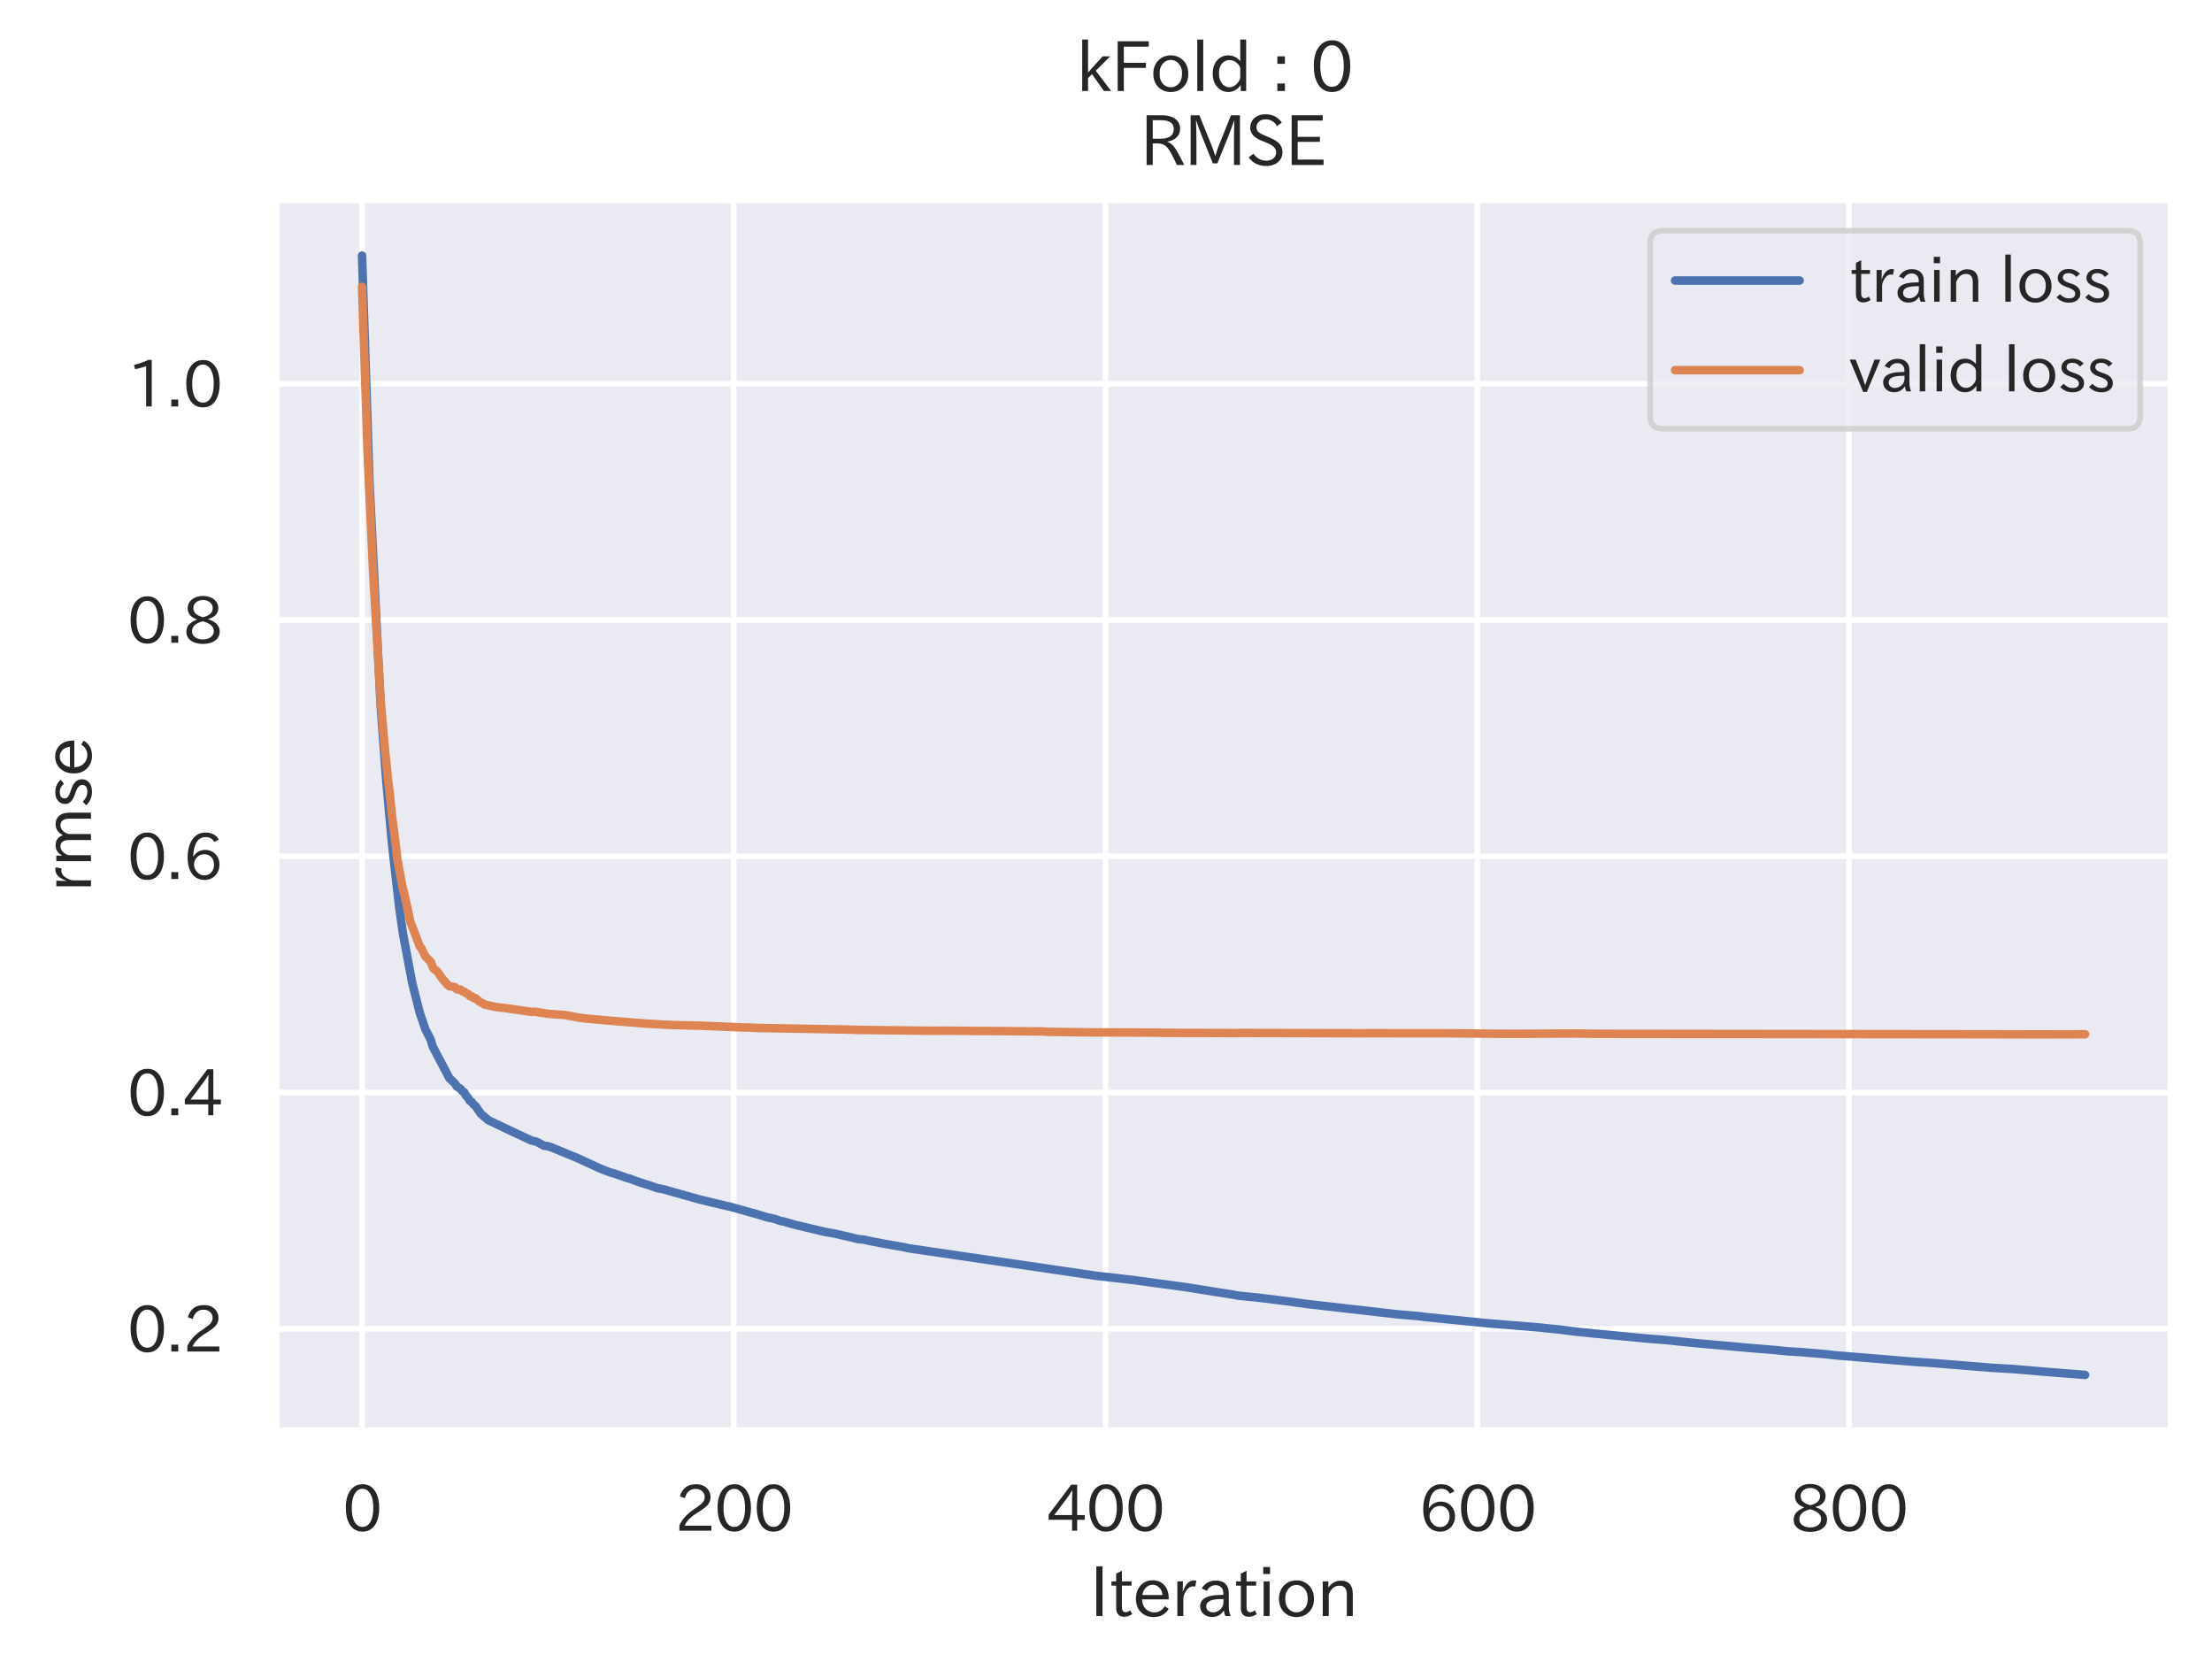 <?xml version="1.0" encoding="utf-8" standalone="no"?>
<!DOCTYPE svg PUBLIC "-//W3C//DTD SVG 1.1//EN"
  "http://www.w3.org/Graphics/SVG/1.1/DTD/svg11.dtd">
<svg xmlns:xlink="http://www.w3.org/1999/xlink" width="390.732pt" height="294.994pt" viewBox="0 0 390.732 294.994" xmlns="http://www.w3.org/2000/svg" version="1.1">
 <defs>
  <style type="text/css">*{stroke-linejoin: round; stroke-linecap: butt}</style>
 </defs>
 <g id="figure_1">
  <g id="patch_1">
   <path d="M 0 294.994 
L 390.732 294.994 
L 390.732 0 
L 0 0 
z
" style="fill: #ffffff"/>
  </g>
  <g id="axes_1">
   <g id="patch_2">
    <path d="M 48.732 252.695 
L 383.532 252.695 
L 383.532 35.255 
L 48.732 35.255 
z
" style="fill: #eaeaf2"/>
   </g>
   <g id="matplotlib.axis_1">
    <g id="xtick_1">
     <g id="line2d_1">
      <path d="M 63.95 252.695 
L 63.95 35.255 
" clip-path="url(#p083a065523)" style="fill: none; stroke: #ffffff; stroke-linecap: round"/>
     </g>
     <g id="text_1">
      <!-- 0 -->
      <g style="fill: #262626" transform="translate(60.486 270.435)scale(0.11 -0.11)">
       <defs>
        <path id="IPAexGothic-30" d="M 2038 4725 
Q 2881 4725 3334 3944 
Q 3694 3325 3694 2344 
Q 3694 1372 3334 741 
Q 2888 -31 2016 -31 
Q 1147 -31 700 741 
Q 341 1372 341 2350 
Q 341 3713 1000 4334 
Q 1419 4725 2038 4725 
z
M 2016 4266 
Q 1516 4266 1228 3759 
Q 934 3247 934 2344 
Q 934 1456 1222 947 
Q 1513 447 2016 447 
Q 2619 447 2909 1153 
Q 3100 1622 3100 2375 
Q 3100 3256 2806 3759 
Q 2509 4266 2016 4266 
z
" transform="scale(0.016)"/>
       </defs>
       <use xlink:href="#IPAexGothic-30"/>
      </g>
     </g>
    </g>
    <g id="xtick_2">
     <g id="line2d_2">
      <path d="M 129.616 252.695 
L 129.616 35.255 
" clip-path="url(#p083a065523)" style="fill: none; stroke: #ffffff; stroke-linecap: round"/>
     </g>
     <g id="text_2">
      <!-- 200 -->
      <g style="fill: #262626" transform="translate(119.224 270.435)scale(0.11 -0.11)">
       <defs>
        <path id="IPAexGothic-32" d="M 3659 63 
L 447 63 
L 447 594 
Q 825 1475 1894 2203 
L 2072 2322 
Q 2619 2697 2791 2906 
Q 2988 3153 2988 3444 
Q 2988 3772 2756 4003 
Q 2500 4259 2084 4259 
Q 1250 4259 991 3328 
L 497 3506 
Q 853 4725 2116 4725 
Q 2806 4725 3216 4316 
Q 3575 3947 3575 3425 
Q 3575 3038 3344 2722 
Q 3131 2416 2366 1938 
L 2231 1856 
Q 1256 1253 978 569 
L 3659 569 
L 3659 63 
z
" transform="scale(0.016)"/>
       </defs>
       <use xlink:href="#IPAexGothic-32"/>
       <use xlink:href="#IPAexGothic-30" x="62.988"/>
       <use xlink:href="#IPAexGothic-30" x="125.977"/>
      </g>
     </g>
    </g>
    <g id="xtick_3">
     <g id="line2d_3">
      <path d="M 195.283 252.695 
L 195.283 35.255 
" clip-path="url(#p083a065523)" style="fill: none; stroke: #ffffff; stroke-linecap: round"/>
     </g>
     <g id="text_3">
      <!-- 400 -->
      <g style="fill: #262626" transform="translate(184.89 270.435)scale(0.11 -0.11)">
       <defs>
        <path id="IPAexGothic-34" d="M 3813 1159 
L 3059 1159 
L 3059 63 
L 2547 63 
L 2547 1159 
L 197 1159 
L 197 1672 
L 2456 4678 
L 3059 4678 
L 3059 1634 
L 3813 1634 
L 3813 1159 
z
M 2578 4109 
L 2559 4109 
Q 2278 3656 2003 3284 
L 759 1634 
L 2547 1634 
L 2547 3144 
Q 2547 3481 2578 4109 
z
" transform="scale(0.016)"/>
       </defs>
       <use xlink:href="#IPAexGothic-34"/>
       <use xlink:href="#IPAexGothic-30" x="62.988"/>
       <use xlink:href="#IPAexGothic-30" x="125.977"/>
      </g>
     </g>
    </g>
    <g id="xtick_4">
     <g id="line2d_4">
      <path d="M 260.949 252.695 
L 260.949 35.255 
" clip-path="url(#p083a065523)" style="fill: none; stroke: #ffffff; stroke-linecap: round"/>
     </g>
     <g id="text_4">
      <!-- 600 -->
      <g style="fill: #262626" transform="translate(250.557 270.435)scale(0.11 -0.11)">
       <defs>
        <path id="IPAexGothic-36" d="M 1056 2328 
Q 1509 2981 2234 2981 
Q 2906 2981 3316 2513 
Q 3675 2106 3675 1522 
Q 3675 884 3272 434 
Q 2853 -31 2178 -31 
Q 1375 -31 922 581 
Q 481 1178 481 2228 
Q 481 3425 1013 4109 
Q 1494 4725 2272 4725 
Q 3191 4725 3609 4025 
L 3150 3775 
Q 2894 4266 2300 4266 
Q 1119 4266 1031 2328 
L 1056 2328 
z
M 2141 2547 
Q 1684 2547 1384 2206 
Q 1116 1900 1116 1541 
Q 1116 1156 1353 844 
Q 1672 428 2159 428 
Q 2669 428 2941 844 
Q 3125 1128 3125 1503 
Q 3125 1944 2881 2228 
Q 2600 2547 2141 2547 
z
" transform="scale(0.016)"/>
       </defs>
       <use xlink:href="#IPAexGothic-36"/>
       <use xlink:href="#IPAexGothic-30" x="62.988"/>
       <use xlink:href="#IPAexGothic-30" x="125.977"/>
      </g>
     </g>
    </g>
    <g id="xtick_5">
     <g id="line2d_5">
      <path d="M 326.615 252.695 
L 326.615 35.255 
" clip-path="url(#p083a065523)" style="fill: none; stroke: #ffffff; stroke-linecap: round"/>
     </g>
     <g id="text_5">
      <!-- 800 -->
      <g style="fill: #262626" transform="translate(316.223 270.435)scale(0.11 -0.11)">
       <defs>
        <path id="IPAexGothic-38" d="M 2541 2425 
Q 3700 2031 3700 1197 
Q 3700 541 3100 197 
Q 2663 -56 2016 -56 
Q 1366 -56 928 197 
Q 347 531 347 1178 
Q 347 1988 1409 2381 
L 1409 2400 
Q 481 2734 481 3509 
Q 481 4100 981 4456 
Q 1406 4756 2019 4756 
Q 2703 4756 3131 4403 
Q 3553 4069 3553 3566 
Q 3553 2706 2541 2444 
L 2541 2425 
z
M 2022 2625 
Q 2997 2856 2997 3528 
Q 2997 3916 2675 4150 
Q 2413 4347 2016 4347 
Q 1606 4347 1331 4128 
Q 1050 3897 1050 3522 
Q 1050 3150 1350 2925 
Q 1494 2809 1722 2722 
Q 1984 2616 2022 2625 
z
M 1978 2209 
Q 922 1931 922 1216 
Q 922 775 1313 556 
Q 1606 391 2009 391 
Q 2575 391 2881 697 
Q 3106 922 3106 1250 
Q 3106 1594 2794 1850 
Q 2609 1994 2350 2100 
Q 2047 2222 1978 2209 
z
" transform="scale(0.016)"/>
       </defs>
       <use xlink:href="#IPAexGothic-38"/>
       <use xlink:href="#IPAexGothic-30" x="62.988"/>
       <use xlink:href="#IPAexGothic-30" x="125.977"/>
      </g>
     </g>
    </g>
    <g id="text_6">
     <!-- Iteration -->
     <g style="fill: #262626" transform="translate(192.44 285.514)scale(0.12 -0.12)">
      <defs>
       <path id="IPAexGothic-49" d="M 1203 63 
L 634 63 
L 634 4634 
L 1203 4634 
L 1203 63 
z
" transform="scale(0.016)"/>
       <path id="IPAexGothic-74" d="M 2125 241 
Q 1769 -6 1397 -6 
Q 653 -6 653 831 
L 653 2859 
L 219 2859 
L 219 3250 
L 653 3250 
L 653 3966 
L 1178 4228 
L 1178 3250 
L 2063 3250 
L 2063 2859 
L 1178 2859 
L 1178 906 
Q 1178 416 1513 416 
Q 1738 416 1941 588 
L 2125 241 
z
" transform="scale(0.016)"/>
       <path id="IPAexGothic-65" d="M 863 1594 
Q 891 1041 1209 722 
Q 1534 397 1997 397 
Q 2606 397 2963 966 
L 3322 728 
Q 2869 -31 1931 -31 
Q 1222 -31 766 422 
Q 306 884 306 1641 
Q 306 2444 788 2925 
Q 1216 3353 1856 3353 
Q 2459 3353 2866 2956 
Q 3322 2494 3322 1722 
L 3322 1594 
L 863 1594 
z
M 2756 1997 
Q 2709 2431 2450 2681 
Q 2194 2938 1844 2938 
Q 1438 2938 1150 2591 
Q 953 2356 894 1997 
L 2756 1997 
z
" transform="scale(0.016)"/>
       <path id="IPAexGothic-72" d="M 2309 3316 
L 2213 2769 
Q 2106 2791 2022 2791 
Q 1653 2791 1413 2444 
Q 1113 2006 1113 1675 
L 1113 63 
L 563 63 
L 563 3250 
L 1081 3250 
L 1056 2303 
L 1069 2303 
Q 1422 3341 2097 3341 
Q 2206 3341 2309 3316 
z
" transform="scale(0.016)"/>
       <path id="IPAexGothic-61" d="M 3156 63 
L 2672 63 
Q 2559 303 2531 556 
L 2509 556 
Q 2147 -25 1428 -25 
Q 934 -25 622 288 
Q 347 563 347 959 
Q 347 1947 2050 1997 
L 2478 2009 
L 2478 2175 
Q 2478 2509 2288 2700 
Q 2088 2900 1775 2900 
Q 1238 2900 969 2378 
L 494 2597 
Q 938 3328 1788 3328 
Q 2375 3328 2691 3000 
Q 2984 2706 2984 2169 
L 2984 997 
Q 2984 400 3156 63 
z
M 2491 1625 
L 2141 1619 
Q 903 1591 903 953 
Q 903 728 1050 581 
Q 1231 403 1525 403 
Q 1934 403 2234 703 
Q 2491 969 2491 1344 
L 2491 1625 
z
" transform="scale(0.016)"/>
       <path id="IPAexGothic-69" d="M 1178 3928 
L 550 3928 
L 550 4569 
L 1178 4569 
L 1178 3928 
z
M 1138 63 
L 588 63 
L 588 3250 
L 1138 3250 
L 1138 63 
z
" transform="scale(0.016)"/>
       <path id="IPAexGothic-6f" d="M 1919 3341 
Q 2594 3341 3056 2888 
Q 3531 2413 3531 1638 
Q 3531 888 3066 422 
Q 2609 -31 1919 -31 
Q 1228 -31 781 416 
Q 313 881 313 1656 
Q 313 2413 788 2888 
Q 1241 3341 1919 3341 
z
M 1919 2919 
Q 1519 2919 1241 2631 
Q 888 2278 888 1650 
Q 888 1031 1234 684 
Q 1516 403 1919 403 
Q 2331 403 2609 691 
Q 2956 1038 2956 1672 
Q 2956 2269 2603 2631 
Q 2316 2919 1919 2919 
z
" transform="scale(0.016)"/>
       <path id="IPAexGothic-6e" d="M 3328 63 
L 2778 63 
L 2778 2041 
Q 2778 2853 2106 2853 
Q 1428 2853 1113 2041 
L 1113 63 
L 563 63 
L 563 3250 
L 1075 3250 
L 1075 2675 
Q 1525 3316 2222 3316 
Q 3328 3316 3328 2072 
L 3328 63 
z
" transform="scale(0.016)"/>
      </defs>
      <use xlink:href="#IPAexGothic-49"/>
      <use xlink:href="#IPAexGothic-74" x="28.906"/>
      <use xlink:href="#IPAexGothic-65" x="63.525"/>
      <use xlink:href="#IPAexGothic-72" x="120.41"/>
      <use xlink:href="#IPAexGothic-61" x="157.422"/>
      <use xlink:href="#IPAexGothic-74" x="212.402"/>
      <use xlink:href="#IPAexGothic-69" x="247.021"/>
      <use xlink:href="#IPAexGothic-6f" x="274.023"/>
      <use xlink:href="#IPAexGothic-6e" x="334.424"/>
     </g>
    </g>
   </g>
   <g id="matplotlib.axis_2">
    <g id="ytick_1">
     <g id="line2d_6">
      <path d="M 48.732 234.673 
L 383.532 234.673 
" clip-path="url(#p083a065523)" style="fill: none; stroke: #ffffff; stroke-linecap: round"/>
     </g>
     <g id="text_7">
      <!-- 0.2 -->
      <g style="fill: #262626" transform="translate(22.469 238.793)scale(0.11 -0.11)">
       <defs>
        <path id="IPAexGothic-2e" d="M 1184 63 
L 494 63 
L 494 753 
L 1184 753 
L 1184 63 
z
" transform="scale(0.016)"/>
       </defs>
       <use xlink:href="#IPAexGothic-30"/>
       <use xlink:href="#IPAexGothic-2e" x="62.988"/>
       <use xlink:href="#IPAexGothic-32" x="89.404"/>
      </g>
     </g>
    </g>
    <g id="ytick_2">
     <g id="line2d_7">
      <path d="M 48.732 192.948 
L 383.532 192.948 
" clip-path="url(#p083a065523)" style="fill: none; stroke: #ffffff; stroke-linecap: round"/>
     </g>
     <g id="text_8">
      <!-- 0.4 -->
      <g style="fill: #262626" transform="translate(22.469 197.068)scale(0.11 -0.11)">
       <use xlink:href="#IPAexGothic-30"/>
       <use xlink:href="#IPAexGothic-2e" x="62.988"/>
       <use xlink:href="#IPAexGothic-34" x="89.404"/>
      </g>
     </g>
    </g>
    <g id="ytick_3">
     <g id="line2d_8">
      <path d="M 48.732 151.223 
L 383.532 151.223 
" clip-path="url(#p083a065523)" style="fill: none; stroke: #ffffff; stroke-linecap: round"/>
     </g>
     <g id="text_9">
      <!-- 0.6 -->
      <g style="fill: #262626" transform="translate(22.469 155.342)scale(0.11 -0.11)">
       <use xlink:href="#IPAexGothic-30"/>
       <use xlink:href="#IPAexGothic-2e" x="62.988"/>
       <use xlink:href="#IPAexGothic-36" x="89.404"/>
      </g>
     </g>
    </g>
    <g id="ytick_4">
     <g id="line2d_9">
      <path d="M 48.732 109.497 
L 383.532 109.497 
" clip-path="url(#p083a065523)" style="fill: none; stroke: #ffffff; stroke-linecap: round"/>
     </g>
     <g id="text_10">
      <!-- 0.8 -->
      <g style="fill: #262626" transform="translate(22.469 113.617)scale(0.11 -0.11)">
       <use xlink:href="#IPAexGothic-30"/>
       <use xlink:href="#IPAexGothic-2e" x="62.988"/>
       <use xlink:href="#IPAexGothic-38" x="89.404"/>
      </g>
     </g>
    </g>
    <g id="ytick_5">
     <g id="line2d_10">
      <path d="M 48.732 67.772 
L 383.532 67.772 
" clip-path="url(#p083a065523)" style="fill: none; stroke: #ffffff; stroke-linecap: round"/>
     </g>
     <g id="text_11">
      <!-- 1.0 -->
      <g style="fill: #262626" transform="translate(22.469 71.892)scale(0.11 -0.11)">
       <defs>
        <path id="IPAexGothic-31" d="M 2463 63 
L 1900 63 
L 1900 4103 
Q 1372 3922 788 3797 
L 684 4231 
Q 1519 4441 2106 4731 
L 2463 4731 
L 2463 63 
z
" transform="scale(0.016)"/>
       </defs>
       <use xlink:href="#IPAexGothic-31"/>
       <use xlink:href="#IPAexGothic-2e" x="62.988"/>
       <use xlink:href="#IPAexGothic-30" x="89.404"/>
      </g>
     </g>
    </g>
    <g id="text_12">
     <!-- rmse -->
     <g style="fill: #262626" transform="translate(16.189 157.607)rotate(-90)scale(0.12 -0.12)">
      <defs>
       <path id="IPAexGothic-6d" d="M 5022 63 
L 4472 63 
L 4472 2059 
Q 4472 2869 3847 2869 
Q 3550 2869 3303 2594 
Q 3128 2397 3059 2103 
L 3059 63 
L 2509 63 
L 2509 2066 
Q 2509 2869 1919 2869 
Q 1606 2869 1369 2594 
Q 1113 2306 1113 2041 
L 1113 63 
L 563 63 
L 563 3250 
L 1075 3250 
L 1075 2700 
Q 1391 3316 2028 3316 
Q 2725 3316 2956 2647 
Q 3303 3316 3953 3316 
Q 4478 3316 4772 2944 
Q 5022 2638 5022 2072 
L 5022 63 
z
" transform="scale(0.016)"/>
       <path id="IPAexGothic-73" d="M 2234 2547 
Q 1938 2931 1484 2931 
Q 891 2931 891 2475 
Q 891 2153 1531 1944 
L 1741 1875 
Q 2650 1578 2650 894 
Q 2650 434 2272 172 
Q 1972 -31 1497 -31 
Q 766 -31 256 503 
L 603 819 
Q 997 397 1516 397 
Q 2131 397 2131 875 
Q 2131 1238 1453 1478 
L 1234 1553 
Q 378 1853 378 2431 
Q 378 2797 628 3047 
Q 928 3347 1453 3347 
Q 2156 3347 2606 2859 
L 2234 2547 
z
" transform="scale(0.016)"/>
      </defs>
      <use xlink:href="#IPAexGothic-72"/>
      <use xlink:href="#IPAexGothic-6d" x="37.012"/>
      <use xlink:href="#IPAexGothic-73" x="124.121"/>
      <use xlink:href="#IPAexGothic-65" x="170.312"/>
     </g>
    </g>
   </g>
   <g id="line2d_11">
    <path d="M 63.95 45.139 
L 65.263 85.05 
L 67.233 124.584 
L 68.218 137.746 
L 69.203 148.549 
L 69.86 154.496 
L 70.517 160.209 
L 71.173 164.839 
L 72.815 173.597 
L 74.128 178.805 
L 74.785 180.716 
L 75.113 181.713 
L 76.098 183.642 
L 76.427 184.802 
L 79.381 190.414 
L 80.366 191.35 
L 80.695 191.883 
L 81.351 192.281 
L 81.68 192.726 
L 82.008 192.92 
L 82.336 193.531 
L 82.665 193.858 
L 82.993 194.411 
L 83.321 194.597 
L 83.65 195.065 
L 83.978 195.301 
L 84.963 196.721 
L 86.276 197.833 
L 89.231 199.244 
L 90.873 200.019 
L 93.828 201.396 
L 94.813 201.648 
L 96.126 202.354 
L 96.783 202.412 
L 97.44 202.641 
L 102.036 204.535 
L 105.976 206.347 
L 107.29 206.872 
L 107.946 207.096 
L 108.603 207.275 
L 110.901 208.084 
L 111.23 208.138 
L 111.886 208.402 
L 113.2 208.866 
L 114.513 209.271 
L 116.155 209.839 
L 117.14 210.019 
L 118.453 210.388 
L 122.393 211.501 
L 123.378 211.78 
L 128.303 212.969 
L 128.96 213.106 
L 129.945 213.378 
L 133.885 214.481 
L 135.526 214.981 
L 136.84 215.262 
L 137.825 215.615 
L 138.481 215.734 
L 139.466 216.025 
L 140.451 216.303 
L 144.391 217.238 
L 145.705 217.546 
L 147.346 217.834 
L 150.63 218.592 
L 151.615 218.834 
L 152.6 218.919 
L 153.584 219.145 
L 155.883 219.594 
L 156.868 219.768 
L 159.823 220.285 
L 160.479 220.445 
L 193.641 225.308 
L 196.924 225.678 
L 198.894 225.909 
L 200.208 226.052 
L 201.193 226.193 
L 209.401 227.307 
L 210.714 227.515 
L 217.938 228.66 
L 218.594 228.797 
L 222.206 229.159 
L 223.519 229.317 
L 226.146 229.654 
L 227.131 229.771 
L 230.742 230.273 
L 246.831 232.112 
L 250.771 232.445 
L 251.756 232.59 
L 262.591 233.672 
L 272.112 234.454 
L 273.097 234.565 
L 275.396 234.79 
L 278.351 235.167 
L 281.962 235.535 
L 283.276 235.659 
L 284.917 235.816 
L 291.484 236.444 
L 293.782 236.612 
L 300.021 237.242 
L 308.885 238.036 
L 313.81 238.442 
L 315.452 238.615 
L 318.407 238.812 
L 322.675 239.168 
L 324.317 239.359 
L 333.182 240.087 
L 337.779 240.471 
L 341.39 240.706 
L 343.689 240.894 
L 351.569 241.534 
L 355.509 241.772 
L 358.135 241.98 
L 361.09 242.241 
L 368.314 242.812 
L 368.314 242.812 
" clip-path="url(#p083a065523)" style="fill: none; stroke: #4c72b0; stroke-width: 1.5; stroke-linecap: round"/>
   </g>
   <g id="line2d_12">
    <path d="M 63.95 50.658 
L 64.935 80.053 
L 65.92 101.301 
L 67.233 123.515 
L 67.89 131.207 
L 68.547 137.757 
L 68.875 140.314 
L 69.203 143.751 
L 69.86 148.832 
L 70.188 151.758 
L 71.173 157.003 
L 71.502 158.185 
L 72.487 162.782 
L 73.143 164.497 
L 73.8 166.23 
L 74.128 167.071 
L 74.457 167.516 
L 75.113 168.871 
L 76.098 169.863 
L 76.427 170.783 
L 76.755 171.217 
L 77.083 171.41 
L 77.412 171.77 
L 78.068 172.75 
L 79.053 173.907 
L 79.381 174.16 
L 80.366 174.335 
L 80.695 174.719 
L 81.351 174.772 
L 81.68 175.072 
L 82.008 175.131 
L 82.336 175.417 
L 82.665 175.528 
L 82.993 175.898 
L 83.321 175.941 
L 83.65 176.255 
L 83.978 176.286 
L 84.635 176.842 
L 85.62 177.407 
L 87.261 177.774 
L 88.246 177.924 
L 88.903 177.988 
L 92.186 178.447 
L 93.828 178.694 
L 94.485 178.671 
L 96.783 179.037 
L 98.753 179.183 
L 99.738 179.243 
L 102.036 179.673 
L 103.021 179.827 
L 105.32 180.039 
L 107.618 180.246 
L 114.185 180.777 
L 115.826 180.864 
L 116.811 180.927 
L 119.11 181.029 
L 120.423 181.061 
L 122.393 181.108 
L 124.035 181.148 
L 130.601 181.424 
L 132.571 181.478 
L 133.885 181.542 
L 146.361 181.76 
L 147.346 181.784 
L 148.988 181.804 
L 151.615 181.885 
L 164.748 182.036 
L 168.031 182.013 
L 169.016 182.043 
L 170.986 182.042 
L 172.299 182.073 
L 173.941 182.068 
L 184.119 182.16 
L 185.433 182.229 
L 191.343 182.3 
L 194.298 182.334 
L 197.253 182.335 
L 204.476 182.362 
L 205.461 182.4 
L 208.416 182.41 
L 215.311 182.424 
L 216.953 182.437 
L 217.938 182.446 
L 219.908 182.406 
L 221.549 182.426 
L 239.936 182.476 
L 242.234 182.469 
L 256.024 182.482 
L 257.994 182.497 
L 262.919 182.552 
L 267.844 182.574 
L 278.022 182.519 
L 281.962 182.572 
L 351.897 182.655 
L 359.12 182.676 
L 365.687 182.664 
L 368.314 182.65 
L 368.314 182.65 
" clip-path="url(#p083a065523)" style="fill: none; stroke: #dd8452; stroke-width: 1.5; stroke-linecap: round"/>
   </g>
   <g id="patch_3">
    <path d="M 48.732 252.695 
L 48.732 35.255 
" style="fill: none; stroke: #ffffff; stroke-width: 1.25; stroke-linejoin: miter; stroke-linecap: square"/>
   </g>
   <g id="patch_4">
    <path d="M 383.532 252.695 
L 383.532 35.255 
" style="fill: none; stroke: #ffffff; stroke-width: 1.25; stroke-linejoin: miter; stroke-linecap: square"/>
   </g>
   <g id="patch_5">
    <path d="M 48.732 252.695 
L 383.532 252.695 
" style="fill: none; stroke: #ffffff; stroke-width: 1.25; stroke-linejoin: miter; stroke-linecap: square"/>
   </g>
   <g id="patch_6">
    <path d="M 48.732 35.255 
L 383.532 35.255 
" style="fill: none; stroke: #ffffff; stroke-width: 1.25; stroke-linejoin: miter; stroke-linecap: square"/>
   </g>
   <g id="text_13">
    <!-- kFold : 0  -->
    <g style="fill: #262626" transform="translate(190.046 16.189)scale(0.12 -0.12)">
     <defs>
      <path id="IPAexGothic-6b" d="M 3244 63 
L 2578 63 
L 1484 1613 
L 1119 1259 
L 1119 63 
L 581 63 
L 581 4794 
L 1119 4794 
L 1119 1766 
L 2463 3250 
L 3153 3250 
L 1828 1925 
L 3244 63 
z
" transform="scale(0.016)"/>
      <path id="IPAexGothic-46" d="M 3469 4141 
L 1172 4141 
L 1172 2656 
L 3206 2656 
L 3206 2188 
L 1172 2188 
L 1172 63 
L 609 63 
L 609 4634 
L 3469 4634 
L 3469 4141 
z
" transform="scale(0.016)"/>
      <path id="IPAexGothic-6c" d="M 1131 63 
L 581 63 
L 581 4794 
L 1131 4794 
L 1131 63 
z
" transform="scale(0.016)"/>
      <path id="IPAexGothic-64" d="M 3391 63 
L 2891 63 
L 2891 619 
Q 2441 -31 1753 -31 
Q 1181 -31 788 372 
Q 313 844 313 1663 
Q 313 2466 772 2938 
Q 1169 3341 1753 3341 
Q 2384 3341 2847 2809 
L 2847 4794 
L 3391 4794 
L 3391 63 
z
M 2847 1303 
L 2847 2097 
Q 2847 2413 2456 2706 
Q 2181 2906 1853 2906 
Q 1484 2906 1228 2650 
Q 888 2309 888 1678 
Q 888 1109 1169 750 
Q 1441 409 1847 409 
Q 2322 409 2656 875 
Q 2847 1134 2847 1303 
z
" transform="scale(0.016)"/>
      <path id="IPAexGothic-20" transform="scale(0.016)"/>
      <path id="IPAexGothic-3a" d="M 1369 2559 
L 672 2559 
L 672 3250 
L 1369 3250 
L 1369 2559 
z
M 1369 63 
L 672 63 
L 672 753 
L 1369 753 
L 1369 63 
z
" transform="scale(0.016)"/>
     </defs>
     <use xlink:href="#IPAexGothic-6b"/>
     <use xlink:href="#IPAexGothic-46" x="51.807"/>
     <use xlink:href="#IPAexGothic-6f" x="108.984"/>
     <use xlink:href="#IPAexGothic-6c" x="169.385"/>
     <use xlink:href="#IPAexGothic-64" x="196.387"/>
     <use xlink:href="#IPAexGothic-20" x="258.789"/>
     <use xlink:href="#IPAexGothic-3a" x="285.791"/>
     <use xlink:href="#IPAexGothic-20" x="317.773"/>
     <use xlink:href="#IPAexGothic-30" x="344.775"/>
     <use xlink:href="#IPAexGothic-20" x="407.764"/>
    </g>
    <!--  RMSE -->
    <g style="fill: #262626" transform="translate(198.132 29.255)scale(0.12 -0.12)">
     <defs>
      <path id="IPAexGothic-52" d="M 4072 63 
L 3394 63 
Q 3138 641 2828 1197 
Q 2584 1641 2344 1825 
Q 2050 2044 1625 2044 
L 1172 2044 
L 1172 63 
L 609 63 
L 609 4634 
L 2009 4634 
Q 2713 4634 3131 4378 
Q 3688 4044 3688 3381 
Q 3688 2784 3181 2459 
Q 2906 2272 2522 2216 
L 2522 2197 
Q 2941 2050 3247 1581 
Q 3516 1166 4072 63 
z
M 1172 2478 
L 1869 2478 
Q 3106 2478 3106 3369 
Q 3106 4181 1928 4181 
L 1172 4181 
L 1172 2478 
z
" transform="scale(0.016)"/>
      <path id="IPAexGothic-4d" d="M 5147 63 
L 4597 63 
L 4597 2534 
Q 4597 3281 4634 4134 
L 4609 4134 
Q 4356 3409 4066 2675 
L 3066 209 
L 2650 209 
L 1641 2725 
Q 1328 3506 1128 4141 
L 1103 4141 
Q 1141 3131 1141 2553 
L 1141 63 
L 609 63 
L 609 4634 
L 1416 4634 
L 2503 1944 
Q 2697 1472 2869 906 
L 2888 906 
Q 3028 1416 3234 1931 
L 4316 4634 
L 5147 4634 
L 5147 63 
z
" transform="scale(0.016)"/>
      <path id="IPAexGothic-53" d="M 2919 3641 
Q 2563 4259 1853 4259 
Q 1453 4259 1213 4009 
Q 1028 3803 1028 3534 
Q 1028 3238 1266 3047 
Q 1444 2913 1984 2688 
L 2200 2597 
Q 2925 2306 3191 1953 
Q 3422 1644 3422 1259 
Q 3422 644 2969 288 
Q 2559 -31 1931 -31 
Q 881 -31 313 766 
L 753 1100 
Q 1203 459 1938 459 
Q 2288 459 2534 625 
Q 2841 847 2841 1216 
Q 2841 1503 2616 1728 
Q 2375 1959 1728 2206 
L 1541 2278 
Q 453 2694 453 3481 
Q 453 4006 806 4347 
Q 1203 4725 1863 4725 
Q 2841 4725 3359 3956 
L 2919 3641 
z
" transform="scale(0.016)"/>
      <path id="IPAexGothic-45" d="M 3547 63 
L 609 63 
L 609 4634 
L 3469 4634 
L 3469 4147 
L 1166 4147 
L 1166 2650 
L 3206 2650 
L 3206 2191 
L 1166 2191 
L 1166 556 
L 3547 556 
L 3547 63 
z
" transform="scale(0.016)"/>
     </defs>
     <use xlink:href="#IPAexGothic-20"/>
     <use xlink:href="#IPAexGothic-52" x="27.002"/>
     <use xlink:href="#IPAexGothic-4d" x="91.797"/>
     <use xlink:href="#IPAexGothic-53" x="181.982"/>
     <use xlink:href="#IPAexGothic-45" x="240.479"/>
    </g>
   </g>
   <g id="legend_1">
    <g id="patch_7">
     <path d="M 293.689 75.715 
L 375.832 75.715 
Q 378.032 75.715 378.032 73.515 
L 378.032 42.955 
Q 378.032 40.755 375.832 40.755 
L 293.689 40.755 
Q 291.489 40.755 291.489 42.955 
L 291.489 73.515 
Q 291.489 75.715 293.689 75.715 
z
" style="fill: #eaeaf2; opacity: 0.8; stroke: #cccccc; stroke-linejoin: miter"/>
    </g>
    <g id="line2d_13">
     <path d="M 295.889 49.545 
L 306.889 49.545 
L 317.889 49.545 
" style="fill: none; stroke: #4c72b0; stroke-width: 1.5; stroke-linecap: round"/>
    </g>
    <g id="text_14">
     <!-- train loss -->
     <g style="fill: #262626" transform="translate(326.689 53.395)scale(0.11 -0.11)">
      <use xlink:href="#IPAexGothic-74"/>
      <use xlink:href="#IPAexGothic-72" x="34.619"/>
      <use xlink:href="#IPAexGothic-61" x="71.631"/>
      <use xlink:href="#IPAexGothic-69" x="126.611"/>
      <use xlink:href="#IPAexGothic-6e" x="153.613"/>
      <use xlink:href="#IPAexGothic-20" x="214.014"/>
      <use xlink:href="#IPAexGothic-6c" x="241.016"/>
      <use xlink:href="#IPAexGothic-6f" x="268.018"/>
      <use xlink:href="#IPAexGothic-73" x="328.418"/>
      <use xlink:href="#IPAexGothic-73" x="374.609"/>
     </g>
    </g>
    <g id="line2d_14">
     <path d="M 295.889 65.375 
L 306.889 65.375 
L 317.889 65.375 
" style="fill: none; stroke: #dd8452; stroke-width: 1.5; stroke-linecap: round"/>
    </g>
    <g id="text_15">
     <!-- valid loss -->
     <g style="fill: #262626" transform="translate(326.689 69.225)scale(0.11 -0.11)">
      <defs>
       <path id="IPAexGothic-76" d="M 3103 3250 
L 1747 6 
L 1375 6 
L 25 3250 
L 628 3250 
L 1338 1388 
L 1522 844 
L 1569 703 
L 1588 703 
Q 1641 884 1822 1388 
L 2516 3250 
L 3103 3250 
z
" transform="scale(0.016)"/>
      </defs>
      <use xlink:href="#IPAexGothic-76"/>
      <use xlink:href="#IPAexGothic-61" x="48.584"/>
      <use xlink:href="#IPAexGothic-6c" x="103.564"/>
      <use xlink:href="#IPAexGothic-69" x="130.566"/>
      <use xlink:href="#IPAexGothic-64" x="157.568"/>
      <use xlink:href="#IPAexGothic-20" x="219.971"/>
      <use xlink:href="#IPAexGothic-6c" x="246.973"/>
      <use xlink:href="#IPAexGothic-6f" x="273.975"/>
      <use xlink:href="#IPAexGothic-73" x="334.375"/>
      <use xlink:href="#IPAexGothic-73" x="380.566"/>
     </g>
    </g>
   </g>
  </g>
 </g>
 <defs>
  <clipPath id="p083a065523">
   <rect x="48.732" y="35.255" width="334.8" height="217.44"/>
  </clipPath>
 </defs>
</svg>

